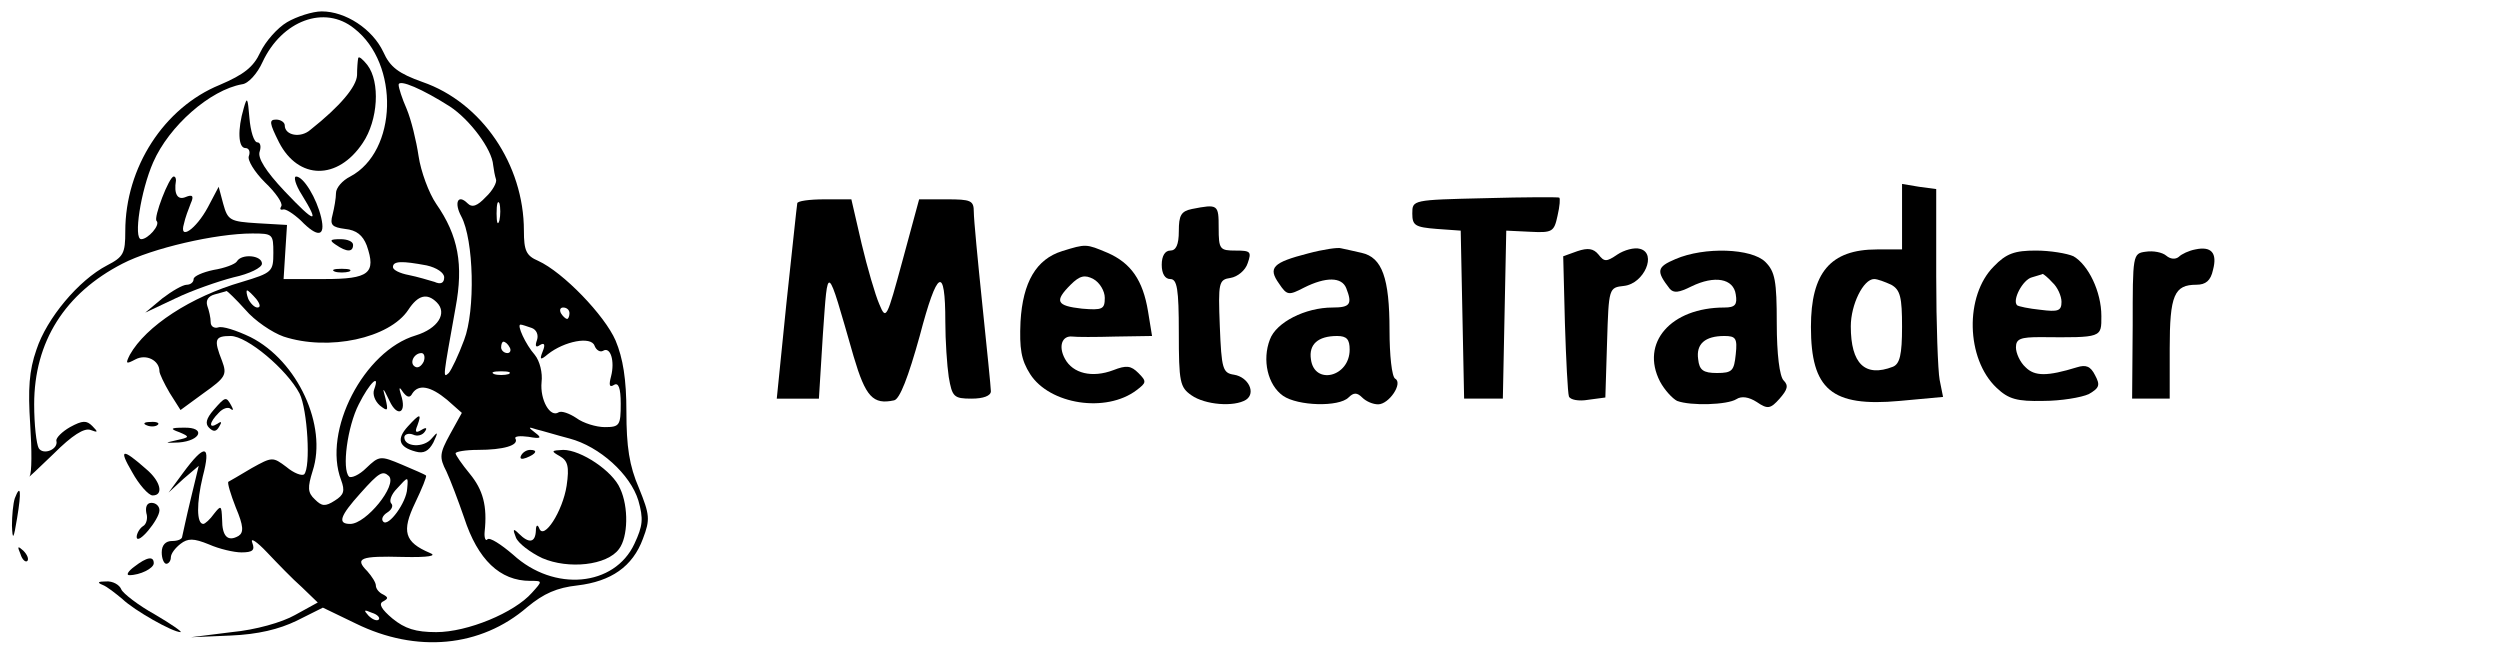 <?xml version="1.0" standalone="no"?>
<!DOCTYPE svg PUBLIC "-//W3C//DTD SVG 20010904//EN"
 "http://www.w3.org/TR/2001/REC-SVG-20010904/DTD/svg10.dtd">
<svg version="1.0" xmlns="http://www.w3.org/2000/svg"
 width="439pt" height="115pt" viewBox="0 0 439 115"
 preserveAspectRatio="xMidYMid meet">

<g transform="translate(0,115) scale(0.1,-0.1)"
fill="#000000" stroke="none">
<path d="M504 1111 c-17 -10 -38 -34 -47 -53 -12 -26 -29 -39 -71 -57 -98 -40
-166 -145 -166 -257 0 -39 -3 -45 -32 -60 -50 -26 -106 -93 -124 -148 -13 -37
-15 -69 -11 -131 3 -45 3 -86 -1 -91 -4 -5 15 13 42 39 33 33 54 46 65 42 13
-5 14 -4 3 7 -10 10 -17 10 -39 -2 -14 -8 -25 -19 -24 -24 4 -15 -23 -26 -31
-13 -4 7 -8 41 -8 77 0 110 54 195 155 247 52 27 164 53 228 53 36 0 37 -1 37
-34 0 -33 -2 -35 -55 -51 -90 -26 -169 -78 -197 -128 -8 -16 -7 -17 10 -8 19
10 42 -2 42 -21 0 -4 8 -21 18 -38 l19 -30 41 30 c38 27 41 32 32 56 -15 38
-13 44 15 44 29 0 99 -59 121 -101 14 -28 20 -130 8 -142 -4 -3 -18 2 -31 13
-24 18 -25 18 -61 -2 -20 -12 -39 -23 -41 -24 -2 -2 4 -22 13 -45 14 -33 14
-44 5 -50 -19 -11 -29 -1 -29 29 -1 25 -2 25 -14 10 -7 -10 -16 -18 -19 -18
-12 0 -12 37 -1 83 15 57 4 59 -35 6 l-25 -34 26 24 27 23 -14 -58 c-8 -33
-14 -62 -15 -66 0 -5 -8 -8 -18 -8 -11 0 -18 -7 -18 -20 0 -11 4 -20 8 -20 4
0 8 5 8 11 0 7 8 17 17 24 13 10 23 10 50 -1 18 -8 44 -14 57 -14 20 0 24 4
19 17 -4 10 8 2 26 -17 18 -19 45 -47 61 -61 l28 -27 -40 -22 c-23 -13 -69
-26 -111 -30 l-72 -9 70 3 c48 2 85 11 116 26 l46 23 58 -28 c106 -52 219 -42
301 29 29 24 52 34 88 38 59 7 97 33 115 82 13 34 12 42 -7 89 -17 39 -22 73
-22 134 0 57 -6 94 -19 125 -19 44 -92 120 -136 140 -21 9 -25 18 -25 53 0
116 -74 225 -178 261 -42 15 -57 26 -69 53 -19 40 -66 71 -108 71 -16 0 -44
-9 -61 -19z m118 -11 c80 -62 76 -216 -7 -260 -14 -7 -25 -20 -25 -29 0 -9 -3
-26 -6 -38 -5 -18 -1 -22 22 -25 20 -2 31 -11 38 -29 17 -49 4 -59 -74 -59
l-72 0 3 48 3 47 -52 3 c-48 3 -52 5 -60 34 l-8 30 -19 -36 c-21 -39 -51 -59
-42 -29 2 10 8 26 12 36 6 13 3 16 -9 11 -14 -6 -21 5 -17 29 0 4 -1 7 -4 7
-8 0 -36 -73 -30 -78 7 -7 -15 -32 -27 -32 -14 0 -1 85 21 135 28 64 100 127
156 137 11 1 27 19 36 39 34 73 109 101 161 59z m168 -137 c35 -23 74 -75 76
-103 1 -8 3 -19 5 -25 2 -5 -6 -20 -18 -31 -15 -16 -24 -19 -32 -11 -17 17
-24 1 -11 -23 22 -41 25 -165 5 -217 -10 -27 -22 -52 -27 -58 -11 -10 -10 -8
12 115 14 75 5 126 -34 182 -13 19 -27 57 -31 84 -4 27 -13 64 -21 83 -8 18
-14 37 -14 42 0 11 43 -8 90 -38z m87 -200 c-3 -10 -5 -4 -5 12 0 17 2 24 5
18 2 -7 2 -21 0 -30z m-128 -79 c18 -4 31 -13 31 -21 0 -10 -6 -13 -17 -8 -10
3 -30 9 -45 12 -16 3 -28 9 -28 14 0 11 16 11 59 3z m-318 -78 c16 -19 47 -40
67 -47 79 -26 186 -3 219 47 17 26 33 30 50 13 19 -19 2 -46 -37 -58 -91 -27
-164 -168 -131 -254 7 -19 5 -26 -11 -36 -17 -11 -23 -10 -35 2 -13 12 -13 21
-4 50 26 79 -26 193 -109 235 -25 12 -50 20 -57 17 -7 -2 -13 2 -13 9 0 8 -3
21 -6 29 -3 10 2 17 13 20 10 3 19 5 21 6 1 0 16 -14 33 -33z m19 19 c7 -9 8
-15 2 -15 -5 0 -12 7 -16 15 -3 8 -4 15 -2 15 2 0 9 -7 16 -15z m550 -25 c0
-5 -2 -10 -4 -10 -3 0 -8 5 -11 10 -3 6 -1 10 4 10 6 0 11 -4 11 -10z m-66
-26 c8 -3 12 -12 9 -21 -4 -11 -2 -14 5 -9 8 5 10 1 5 -11 -6 -15 -4 -16 9 -5
29 23 76 32 82 15 3 -8 10 -12 15 -9 13 8 21 -18 14 -45 -4 -15 -3 -20 5 -15
8 5 12 -5 12 -33 0 -38 -2 -41 -28 -41 -15 0 -38 7 -50 16 -12 8 -26 13 -31
10 -15 -10 -33 22 -30 53 2 16 -3 37 -12 48 -16 18 -32 53 -25 53 3 0 11 -3
20 -6z m-39 -34 c3 -5 1 -10 -4 -10 -6 0 -11 5 -11 10 0 6 2 10 4 10 3 0 8 -4
11 -10z m-151 -25 c-4 -8 -10 -12 -15 -9 -11 6 -2 24 11 24 5 0 7 -7 4 -15z
m149 -22 c-7 -2 -19 -2 -25 0 -7 3 -2 5 12 5 14 0 19 -2 13 -5z m-236 -27 c-3
-8 1 -20 10 -28 14 -11 15 -10 10 12 -6 21 -5 21 7 -4 14 -30 31 -21 20 11 -4
13 -3 15 4 4 7 -9 12 -10 16 -2 11 17 32 13 61 -11 l26 -23 -21 -38 c-18 -33
-19 -40 -6 -65 7 -15 21 -52 31 -81 24 -74 63 -111 116 -111 22 0 22 0 3 -21
-31 -35 -113 -69 -168 -69 -36 0 -55 6 -77 24 -19 16 -25 26 -16 30 9 5 9 7 0
12 -7 3 -13 10 -13 16 0 5 -7 16 -15 25 -23 23 -12 27 63 25 45 -1 60 2 47 7
-45 19 -50 38 -26 88 12 25 21 47 19 48 -2 2 -21 10 -42 19 -38 16 -40 16 -63
-6 -12 -12 -26 -18 -30 -15 -13 13 -3 88 17 127 19 38 38 56 27 26z m343 -86
c53 -14 107 -63 121 -109 9 -32 8 -44 -7 -76 -35 -75 -141 -85 -213 -19 -21
18 -41 31 -45 27 -3 -4 -6 2 -5 13 5 46 -3 74 -26 102 -14 17 -25 33 -25 36 0
3 18 6 39 6 45 0 73 8 66 20 -2 4 8 5 23 3 22 -4 24 -2 12 7 -13 10 -13 11 2
6 9 -2 35 -10 58 -16z m-317 -66 c15 -16 -40 -84 -68 -84 -23 0 -18 14 18 54
33 37 39 40 50 30z m32 -22 c-1 -24 -33 -68 -42 -58 -4 4 -1 11 7 16 8 5 11
12 7 16 -4 4 0 16 10 26 20 22 20 22 18 0z m-50 -230 c-3 -3 -11 0 -18 7 -9
10 -8 11 6 5 10 -3 15 -9 12 -12z"/>
<path d="M629 1048 c-1 -5 -2 -18 -2 -30 -1 -20 -29 -54 -82 -96 -17 -15 -45
-10 -45 8 0 5 -7 10 -15 10 -13 0 -12 -6 5 -40 34 -66 103 -67 147 -1 27 40
31 107 8 137 -8 10 -15 16 -16 12z"/>
<path d="M428 960 c-11 -37 -10 -70 3 -70 6 0 9 -6 6 -14 -3 -7 10 -28 28 -46
19 -18 32 -37 29 -42 -3 -5 -2 -7 3 -6 4 2 18 -7 31 -19 30 -31 44 -29 36 5
-8 34 -31 72 -44 72 -5 0 -1 -15 10 -32 32 -52 24 -51 -30 6 -34 36 -48 59
-44 70 3 9 1 16 -4 16 -6 0 -12 19 -14 43 -3 36 -4 38 -10 17z"/>
<path d="M590 720 c19 -13 30 -13 30 0 0 6 -10 10 -22 10 -19 0 -20 -2 -8 -10z"/>
<path d="M588 673 c6 -2 18 -2 25 0 6 3 1 5 -13 5 -14 0 -19 -2 -12 -5z"/>
<path d="M716 401 c-20 -22 -16 -36 14 -44 14 -4 23 1 31 16 9 19 8 20 -3 7
-14 -17 -48 -15 -48 2 0 5 7 8 15 5 8 -4 17 -1 21 5 5 7 2 8 -6 3 -10 -6 -12
-4 -7 8 8 22 4 21 -17 -2z"/>
<path d="M915 350 c-3 -6 1 -7 9 -4 18 7 21 14 7 14 -6 0 -13 -4 -16 -10z"/>
<path d="M983 349 c14 -8 17 -18 12 -52 -7 -45 -40 -96 -48 -75 -3 8 -6 6 -6
-4 -1 -21 -12 -23 -30 -5 -10 10 -11 8 -5 -7 4 -10 25 -26 46 -36 46 -20 114
-13 135 16 16 21 17 74 2 106 -13 31 -69 68 -100 68 -21 -1 -22 -2 -6 -11z"/>
<path d="M3340 769 l0 -57 -44 0 c-82 0 -116 -41 -116 -136 0 -110 36 -141
156 -130 l76 7 -6 30 c-3 16 -6 98 -6 182 l0 153 -30 4 -30 5 0 -58z m-19
-119 c16 -9 19 -22 19 -74 0 -49 -4 -65 -16 -70 -49 -19 -74 5 -74 71 0 38 22
83 41 83 6 0 19 -5 30 -10z"/>
<path d="M2608 802 c-128 -3 -128 -3 -128 -27 0 -21 5 -24 43 -27 l42 -3 3
-147 3 -148 34 0 34 0 3 148 3 147 42 -2 c39 -2 42 0 48 28 4 17 5 31 3 32 -1
1 -60 1 -130 -1z"/>
<path d="M1400 793 c-1 -5 -9 -83 -19 -175 l-17 -168 37 0 37 0 7 113 c9 126
6 128 54 -39 21 -71 34 -85 71 -77 10 2 25 41 45 113 31 118 45 125 45 25 0
-33 3 -77 6 -97 6 -35 9 -38 40 -38 21 0 34 5 34 13 0 6 -7 75 -15 152 -8 77
-15 150 -15 163 0 20 -5 22 -48 22 l-48 0 -29 -107 c-28 -103 -29 -106 -41
-77 -7 16 -21 64 -31 106 l-18 78 -47 0 c-27 0 -48 -3 -48 -7z"/>
<path d="M2093 783 c-19 -4 -23 -11 -23 -39 0 -24 -5 -34 -15 -34 -9 0 -15 -9
-15 -25 0 -16 6 -25 15 -25 12 0 15 -17 15 -94 0 -87 2 -96 22 -110 24 -17 75
-21 96 -8 18 12 4 40 -21 44 -20 3 -22 10 -25 85 -3 77 -2 82 19 85 12 2 26
13 30 26 7 20 5 22 -21 22 -28 0 -30 2 -30 40 0 41 -1 42 -47 33z"/>
<path d="M1865 709 c-45 -14 -69 -54 -73 -124 -2 -47 1 -67 17 -92 34 -53 133
-69 187 -28 17 13 18 15 3 30 -13 13 -21 14 -44 5 -37 -14 -71 -6 -85 20 -12
22 -5 41 13 39 7 -1 41 -1 76 0 l64 1 -7 43 c-9 55 -30 85 -71 103 -38 16 -38
16 -80 3z m75 -82 c0 -20 -4 -22 -40 -19 -45 5 -49 13 -20 42 16 16 25 18 40
10 11 -6 20 -21 20 -33z"/>
<path d="M2297 705 c-62 -16 -71 -25 -51 -53 14 -21 17 -21 44 -7 38 19 66 19
74 -1 11 -28 7 -34 -24 -34 -48 0 -99 -26 -110 -56 -14 -36 -4 -80 23 -99 26
-18 98 -20 115 -3 9 9 15 9 24 0 7 -7 19 -12 28 -12 19 0 44 37 30 45 -6 3
-10 42 -10 85 0 92 -13 128 -49 136 -14 3 -30 7 -36 8 -5 2 -32 -2 -58 -9z
m73 -169 c0 -48 -62 -63 -68 -17 -4 26 12 41 46 41 17 0 22 -6 22 -24z"/>
<path d="M2770 709 l-25 -9 3 -118 c2 -64 5 -122 7 -128 2 -6 17 -9 34 -6 l30
4 3 97 c3 96 3 96 30 99 35 4 58 57 28 65 -10 3 -28 -2 -40 -10 -19 -13 -23
-13 -33 0 -9 11 -19 12 -37 6z"/>
<path d="M3855 712 c-11 -2 -24 -8 -29 -13 -6 -5 -15 -4 -22 2 -7 6 -23 9 -36
7 -23 -3 -23 -5 -23 -130 l-1 -128 33 0 33 0 0 88 c0 94 8 112 47 112 16 0 25
7 29 26 8 30 -3 42 -31 36z"/>
<path d="M2942 695 c-33 -14 -34 -21 -10 -52 7 -8 16 -7 38 4 41 20 74 14 78
-14 3 -18 -1 -23 -20 -23 -94 0 -148 -62 -113 -130 8 -15 22 -30 30 -34 24 -9
88 -7 104 3 9 6 22 4 36 -5 19 -13 24 -12 40 6 14 16 16 23 7 32 -7 7 -12 46
-12 100 0 75 -3 91 -20 108 -24 24 -107 27 -158 5z m106 -167 c-3 -29 -6 -33
-33 -33 -24 0 -31 5 -33 24 -4 27 12 41 46 41 20 0 23 -4 20 -32z"/>
<path d="M3501 682 c-51 -51 -49 -162 5 -213 21 -20 36 -24 82 -23 31 0 67 6
80 12 19 11 20 16 11 33 -8 16 -16 19 -32 14 -52 -16 -74 -16 -90 0 -10 9 -17
25 -17 35 0 15 8 18 43 18 109 -1 107 -1 107 37 0 43 -23 90 -49 105 -11 5
-41 10 -66 10 -37 0 -52 -5 -74 -28z m103 -28 c9 -8 16 -24 16 -34 0 -16 -6
-18 -37 -14 -20 2 -39 6 -41 8 -9 9 10 45 26 49 9 3 18 5 19 6 1 0 9 -6 17
-15z"/>
<path d="M416 691 c-3 -5 -22 -12 -41 -15 -19 -4 -35 -11 -35 -16 0 -6 -6 -10
-12 -10 -7 0 -26 -11 -43 -24 l-30 -25 53 25 c29 14 75 30 102 37 28 6 50 17
50 24 0 15 -36 18 -44 4z"/>
<path d="M375 430 c-13 -15 -15 -24 -8 -31 8 -8 13 -7 18 2 5 8 4 10 -3 5 -16
-10 -15 2 2 19 7 8 17 11 21 7 5 -4 5 -1 1 6 -9 16 -10 16 -31 -8z"/>
<path d="M258 403 c7 -3 16 -2 19 1 4 3 -2 6 -13 5 -11 0 -14 -3 -6 -6z"/>
<path d="M315 391 c19 -8 18 -9 -5 -14 -22 -5 -21 -5 4 -4 39 3 48 27 9 26
-24 0 -25 -2 -8 -8z"/>
<path d="M232 321 c12 -22 29 -41 36 -41 20 0 14 25 -11 46 -43 38 -49 36 -25
-5z"/>
<path d="M26 275 c-3 -9 -5 -31 -5 -48 1 -27 3 -24 9 13 8 48 6 61 -4 35z"/>
<path d="M257 249 c3 -9 0 -20 -6 -23 -6 -4 -11 -13 -11 -19 1 -16 40 31 40
47 0 7 -6 13 -14 13 -8 0 -11 -7 -9 -18z"/>
<path d="M36 177 c3 -10 9 -15 12 -12 3 3 0 11 -7 18 -10 9 -11 8 -5 -6z"/>
<path d="M236 155 c-11 -8 -15 -15 -9 -15 19 0 43 12 43 21 0 13 -12 11 -34
-6z"/>
<path d="M180 123 c8 -3 23 -15 35 -25 21 -20 88 -58 102 -58 4 0 -16 14 -45
31 -29 16 -56 37 -59 44 -3 8 -15 15 -27 14 -14 0 -16 -2 -6 -6z"/>
</g>
</svg>
